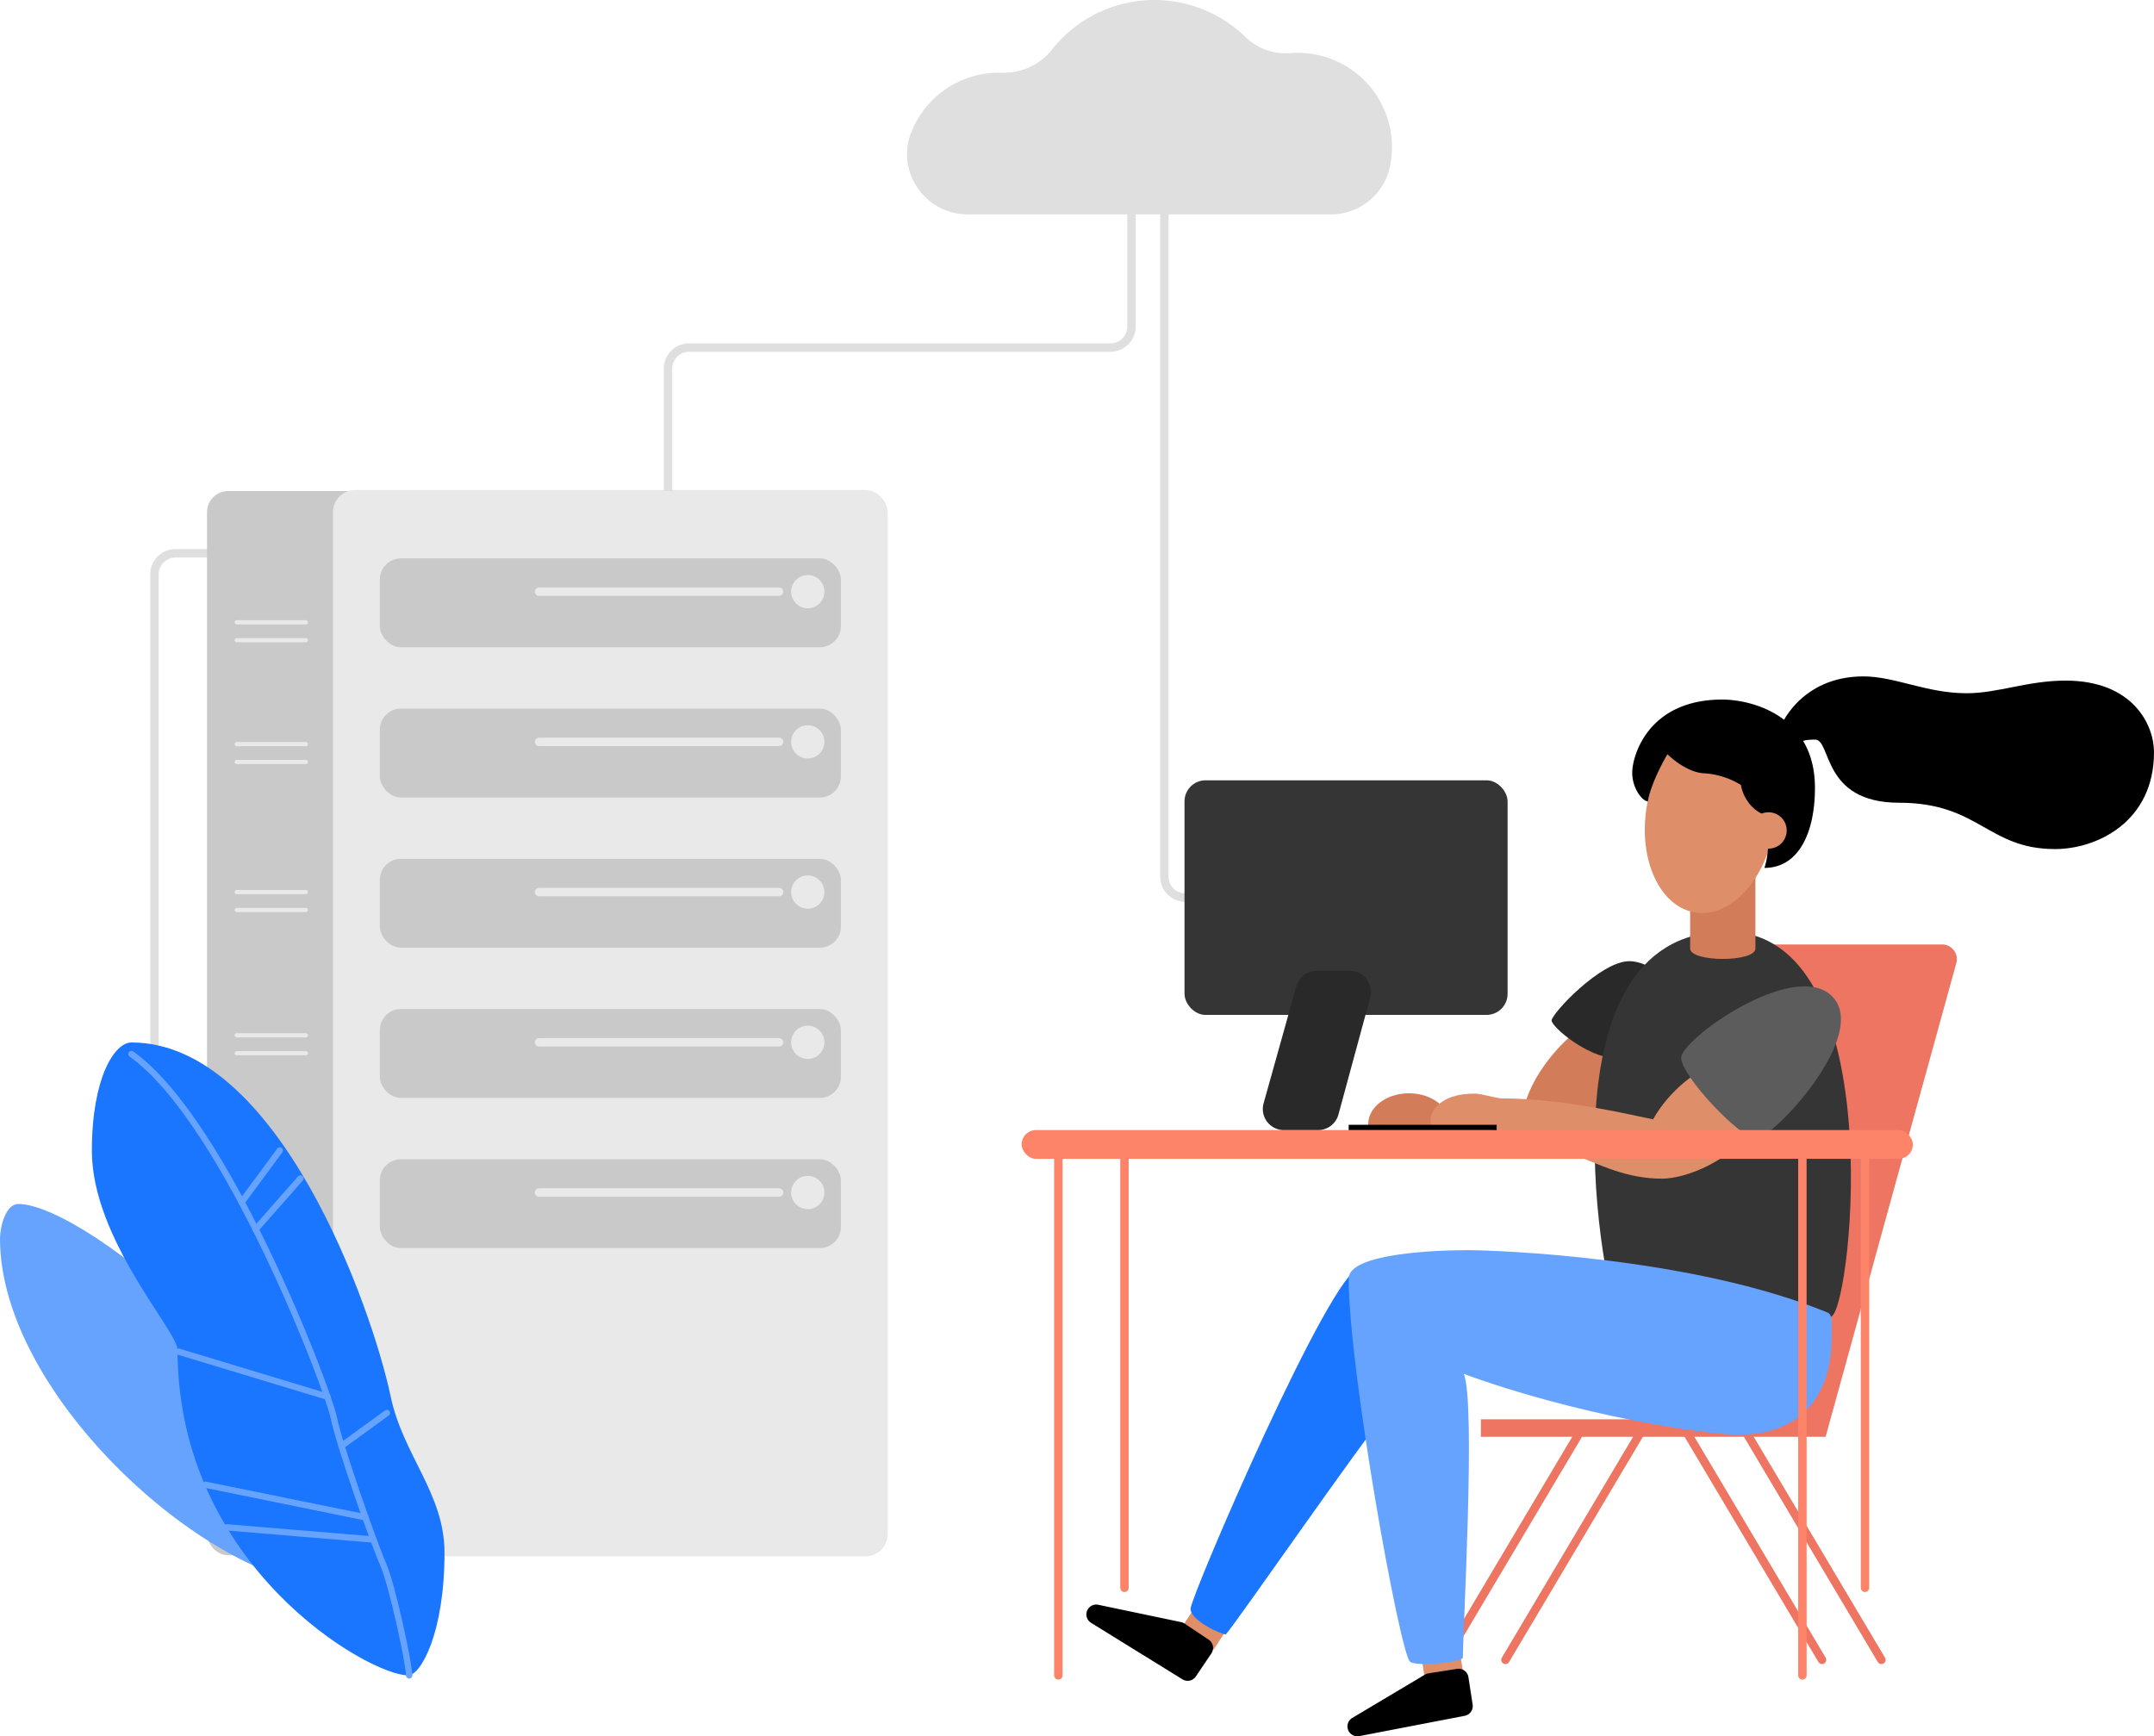 <svg id="Vector" xmlns="http://www.w3.org/2000/svg" viewBox="0 0 1022.85 824.56"><defs><style>.cls-1,.cls-14,.cls-16,.cls-5{fill:none;}.cls-1{stroke:#dfdfdf;}.cls-1,.cls-4{stroke-miterlimit:10;}.cls-1,.cls-14,.cls-17,.cls-5{stroke-width:4px;}.cls-2{fill:#c9c9c9;}.cls-3{fill:#66a3ff;}.cls-17,.cls-18,.cls-4{fill:#e9e9e9;stroke:#e9e9e9;}.cls-5{stroke:#ed7562;}.cls-14,.cls-16,.cls-17,.cls-18,.cls-5{stroke-linecap:round;stroke-linejoin:round;}.cls-6{fill:#ed7562;}.cls-7{fill:#de8e68;}.cls-8{fill:#1a75ff;}.cls-9{fill:#d37c59;}.cls-10{fill:#292929;}.cls-11{fill:#353535;}.cls-12{fill:#5c5c5c;}.cls-13{fill:#fd8369;}.cls-14{stroke:#fd8369;}.cls-15{fill:#dfdfdf;}.cls-16{stroke:#66a3ff;stroke-width:3px;}.cls-18{stroke-width:2px;}</style></defs><title>home-1</title><path class="cls-1" d="M205.45,483.05H186a10,10,0,0,0-10,10V722.67" transform="translate(-102.65 -220.285)"/><rect class="cls-2" x="98.31" y="233.205" width="82.06" height="505.38" rx="10"/><path class="cls-3" d="M262.94,974c-59.23,0-160.29-90.39-160.29-165.46,0-5.71,2.71-16.49,8.69-16.49C143.67,792,262.94,888.37,262.94,974Z" transform="translate(-102.65 -220.285)"/><rect class="cls-4" x="158.63" y="233.205" width="262.42" height="505.38" rx="10"/><path class="cls-1" d="M655.57,316.71V636.56a10,10,0,0,0,10,10h8.93" transform="translate(-102.65 -220.285)"/><line class="cls-5" x1="865.22" y1="788.255" x2="800.24" y2="678.915"/><line class="cls-5" x1="893.4" y1="788.255" x2="828.42" y2="678.915"/><line class="cls-5" x1="685.97" y1="788.255" x2="750.94" y2="678.915"/><path class="cls-6" d="M938,668.8h86.865a7.009,7.009,0,0,1,6.756,8.873L969.55,902.63H805.87V894.3H927.26Z" transform="translate(-102.65 -220.285)"/><rect class="cls-7" x="778.134" y="1001.418" width="18.43" height="16.47" transform="translate(-248.457 -87.295) rotate(-8.84)"/><rect class="cls-7" x="667.519" y="982.477" width="16.47" height="18.43" transform="translate(-626.641 798.028) rotate(-57)"/><path class="cls-8" d="M748.58,822.26c-13.45,0-80.58,156.29-80.58,162s14.57,12.19,16.72,12.19c3.35-3.11,67.61-96,74.3-102.48S748.58,822.26,748.58,822.26Z" transform="translate(-102.65 -220.285)"/><path class="cls-9" d="M855.4,707.49c-4.42,1.39-26,19.88-29.77,42.09-3.84-.46-26.88-1.42-36.48-1.81-3.14-4.89-9.75-8.28-17.42-8.28-10.69,0-19.36,6.57-19.36,14.67v.53h38.65v-.53a11.651,11.651,0,0,0-1.6-5.82L823,753.69l39.89,4.15L867,723Z" transform="translate(-102.65 -220.285)"/><path class="cls-10" d="M888.52,682.74c0-2.81-7-6-12.14-6-13.72,0-36.93,25-36.93,28.14S856.16,722,869,722.84,888.52,682.74,888.52,682.74Z" transform="translate(-102.65 -220.285)"/><path class="cls-11" d="M922.6,662.7c77.55,0,59.83,175.19,50,182.59s-96,8.08-101.61.68S830.57,662.7,922.6,662.7Z" transform="translate(-102.65 -220.285)"/><path class="cls-9" d="M936.23,629.19h-31v41.53c0,6.59,31,6.64,31,0Z" transform="translate(-102.65 -220.285)"/><ellipse class="cls-7" cx="914.798" cy="608.633" rx="45.55" ry="30.64" transform="translate(67.056 1195.892) rotate(-80.94)"/><path d="M987.5,541.5c15,0,30,8,49,8,15,0,29-6,47-6,32,0,42,21,42,34,0,33-27,46-47,46-32,0-36-22-74-22-37,0-32-30-40-30-4,0-6.5.5-8,2s-9-4-9-6S957.5,541.5,987.5,541.5Z" transform="translate(-102.65 -220.285)"/><path d="M920.5,552.5c-35.37,0-42.77,26.91-42.77,34.68s4.91,13.53,7.42,13.72c1.56-9.29,9-22.11,9.35-22.4,2,2,9.41,8.42,17,9a37.691,37.691,0,0,1,17.85,5.56,19.089,19.089,0,0,0,2.86,7.24,17.38,17.38,0,0,0,8.78,7.15,21.637,21.637,0,0,1,1.51,7c0,10.68-1,15-2,18,16.3,0,24-16.79,24-38C964.5,559.53,933.6,552.5,920.5,552.5Z" transform="translate(-102.65 -220.285)"/><circle class="cls-7" cx="839.8" cy="394.375" r="8.64"/><path class="cls-7" d="M913.5,727.37c-3.49.84-17.48,9.51-25.87,24.47-8.25-1.54-41.81-9.93-71.6-9.93-2.8,0-10.07-2.3-13-2.3-17.47,0-21.12,9.44-21.12,12.23s.6,2.87,1.14,2.87c60,0,75.09,25.31,108.84,25.31,10.92,0,33.43-7.91,47-28.17C934.13,735.71,913.5,727.37,913.5,727.37Z" transform="translate(-102.65 -220.285)"/><path class="cls-12" d="M972.48,693.27c18.74,18.19-28.65,68.54-36.25,67.8s-35-29.59-35.26-38.36S954.37,675.68,972.48,693.27Z" transform="translate(-102.65 -220.285)"/><rect class="cls-13" x="485.12" y="536.665" width="423.23" height="13.66" rx="6.83"/><path class="cls-3" d="M972.43,854c0-4.3.75-9.28-1.93-10.39-63.62-26.23-156.76-29.63-171.11-29.63s-56.31,1.46-56.31,13.47c0,43.38,24.17,176.93,29.08,181.92,2.33,2.35,22.65.78,25.18-1.76-.17-11,6.22-121.49.39-134.87,53.47,19.6,114.19,28.88,130.19,28.88C974.29,901.57,972.43,859.1,972.43,854Z" transform="translate(-102.65 -220.285)"/><path d="M676.6,998.946l-11.466-7.644a4.692,4.692,0,0,0-1.641-.688l-39.3-8.233a4.692,4.692,0,0,0-4.976,2.162h0a4.692,4.692,0,0,0,1.546,6.421l43.396,26.831a4.692,4.692,0,0,0,6.361-1.372l7.37-10.954A4.692,4.692,0,0,0,676.6,998.946Z" transform="translate(-102.65 -220.285)"/><path d="M794.569,1012.813l-13.593,2.136a4.7,4.7,0,0,0-1.676.606l-34.49,20.551a4.7,4.7,0,0,0-2.201,4.968h0a4.7,4.7,0,0,0,5.496,3.686l50.083-9.644a4.7,4.7,0,0,0,3.757-5.328l-2-13.044A4.7,4.7,0,0,0,794.569,1012.813Z" transform="translate(-102.65 -220.285)"/><line class="cls-14" x1="885.61" y1="754.045" x2="885.61" y2="546.505"/><line class="cls-14" x1="533.96" y1="754.045" x2="533.96" y2="546.505"/><line class="cls-14" x1="855.89" y1="795.635" x2="855.89" y2="546.505"/><line class="cls-14" x1="502.56" y1="795.635" x2="502.56" y2="546.505"/><line class="cls-5" x1="714.88" y1="788.255" x2="779.85" y2="678.915"/><rect x="640.43" y="534.155" width="70.27" height="2.51"/><rect class="cls-11" x="562.48" y="370.565" width="153.42" height="111.41" rx="10"/><path class="cls-10" d="M718.246,688.616l-15.565,55.64a10,10,0,0,0,9.63,12.694h16.262a10,10,0,0,0,9.65-7.379l15.109-55.64a10,10,0,0,0-9.65-12.621h-15.806A10,10,0,0,0,718.246,688.616Z" transform="translate(-102.65 -220.285)"/><path class="cls-15" d="M734.618,322.089A28.6,28.6,0,0,0,762.605,299.713a44.739,44.739,0,0,0-47.061-54.204,27.497,27.497,0,0,1-21.404-7.588,62.014,62.014,0,0,0-92.144,6.153,29.076,29.076,0,0,1-23.843,10.746,44.747,44.747,0,0,0-42.651,27.957q-.078.193-.154.385c-7.363,18.703,6.694,38.917,26.794,38.918Z" transform="translate(-102.65 -220.285)"/><path class="cls-1" d="M639.95,313.62v61.72a10,10,0,0,1-10,10H429.88a10,10,0,0,0-10,10v58.15" transform="translate(-102.65 -220.285)"/><path class="cls-8" d="M296.48,1015.92c5.85,0,17.25-19.82,17.25-58.26,0-28.11-19.7-46.29-25.55-74.14-9-42.71-53.57-168.17-123.16-168.17-8,0-18.74,16.81-18.74,51.44,0,42,40.68,85.49,40.68,94.51C187,964.29,277.83,1015.92,296.48,1015.92Z" transform="translate(-102.65 -220.285)"/><path class="cls-16" d="M296.93,1015.92c0-5.63-8.14-43.4-12.37-52.84s-20.84-56.65-23.44-69.68-50.79-140.32-96.05-172.56" transform="translate(-102.65 -220.285)"/><line class="cls-16" x1="173.51" y1="720.565" x2="97.59" y2="705.105"/><line class="cls-16" x1="177.33" y1="731.115" x2="107.8" y2="725.325"/><line class="cls-16" x1="155.45" y1="663.275" x2="84.88" y2="641.915"/><line class="cls-16" x1="162.17" y1="686.665" x2="183.71" y2="671.005"/><line class="cls-16" x1="121.39" y1="583.775" x2="142.67" y2="559.645"/><line class="cls-16" x1="114.74" y1="570.925" x2="132.85" y2="546.355"/><rect class="cls-2" x="180.37" y="265.175" width="218.93" height="42.2" rx="10"/><circle class="cls-4" cx="383.58" cy="280.975" r="7.4"/><line class="cls-17" x1="255.97" y1="280.975" x2="369.95" y2="280.975"/><rect class="cls-2" x="180.37" y="336.515" width="218.93" height="42.2" rx="10"/><circle class="cls-4" cx="383.58" cy="352.315" r="7.4"/><line class="cls-17" x1="255.97" y1="352.315" x2="369.95" y2="352.315"/><rect class="cls-2" x="180.37" y="407.845" width="218.93" height="42.2" rx="10"/><circle class="cls-4" cx="383.58" cy="423.645" r="7.4"/><line class="cls-17" x1="255.97" y1="423.645" x2="369.95" y2="423.645"/><rect class="cls-2" x="180.37" y="479.185" width="218.93" height="42.2" rx="10"/><circle class="cls-4" cx="383.58" cy="494.985" r="7.4"/><line class="cls-17" x1="255.97" y1="494.985" x2="369.95" y2="494.985"/><rect class="cls-2" x="180.37" y="550.515" width="218.93" height="42.2" rx="10"/><circle class="cls-4" cx="383.58" cy="566.325" r="7.4"/><line class="cls-17" x1="255.97" y1="566.325" x2="369.95" y2="566.325"/><line class="cls-18" x1="112.41" y1="295.535" x2="145.25" y2="295.535"/><line class="cls-18" x1="112.41" y1="304.035" x2="145.25" y2="304.035"/><line class="cls-18" x1="112.41" y1="353.365" x2="145.25" y2="353.365"/><line class="cls-18" x1="112.41" y1="361.865" x2="145.25" y2="361.865"/><line class="cls-18" x1="112.41" y1="423.645" x2="145.25" y2="423.645"/><line class="cls-18" x1="112.41" y1="432.155" x2="145.25" y2="432.155"/><line class="cls-18" x1="112.41" y1="491.645" x2="145.25" y2="491.645"/><line class="cls-18" x1="112.41" y1="500.155" x2="145.25" y2="500.155"/></svg>